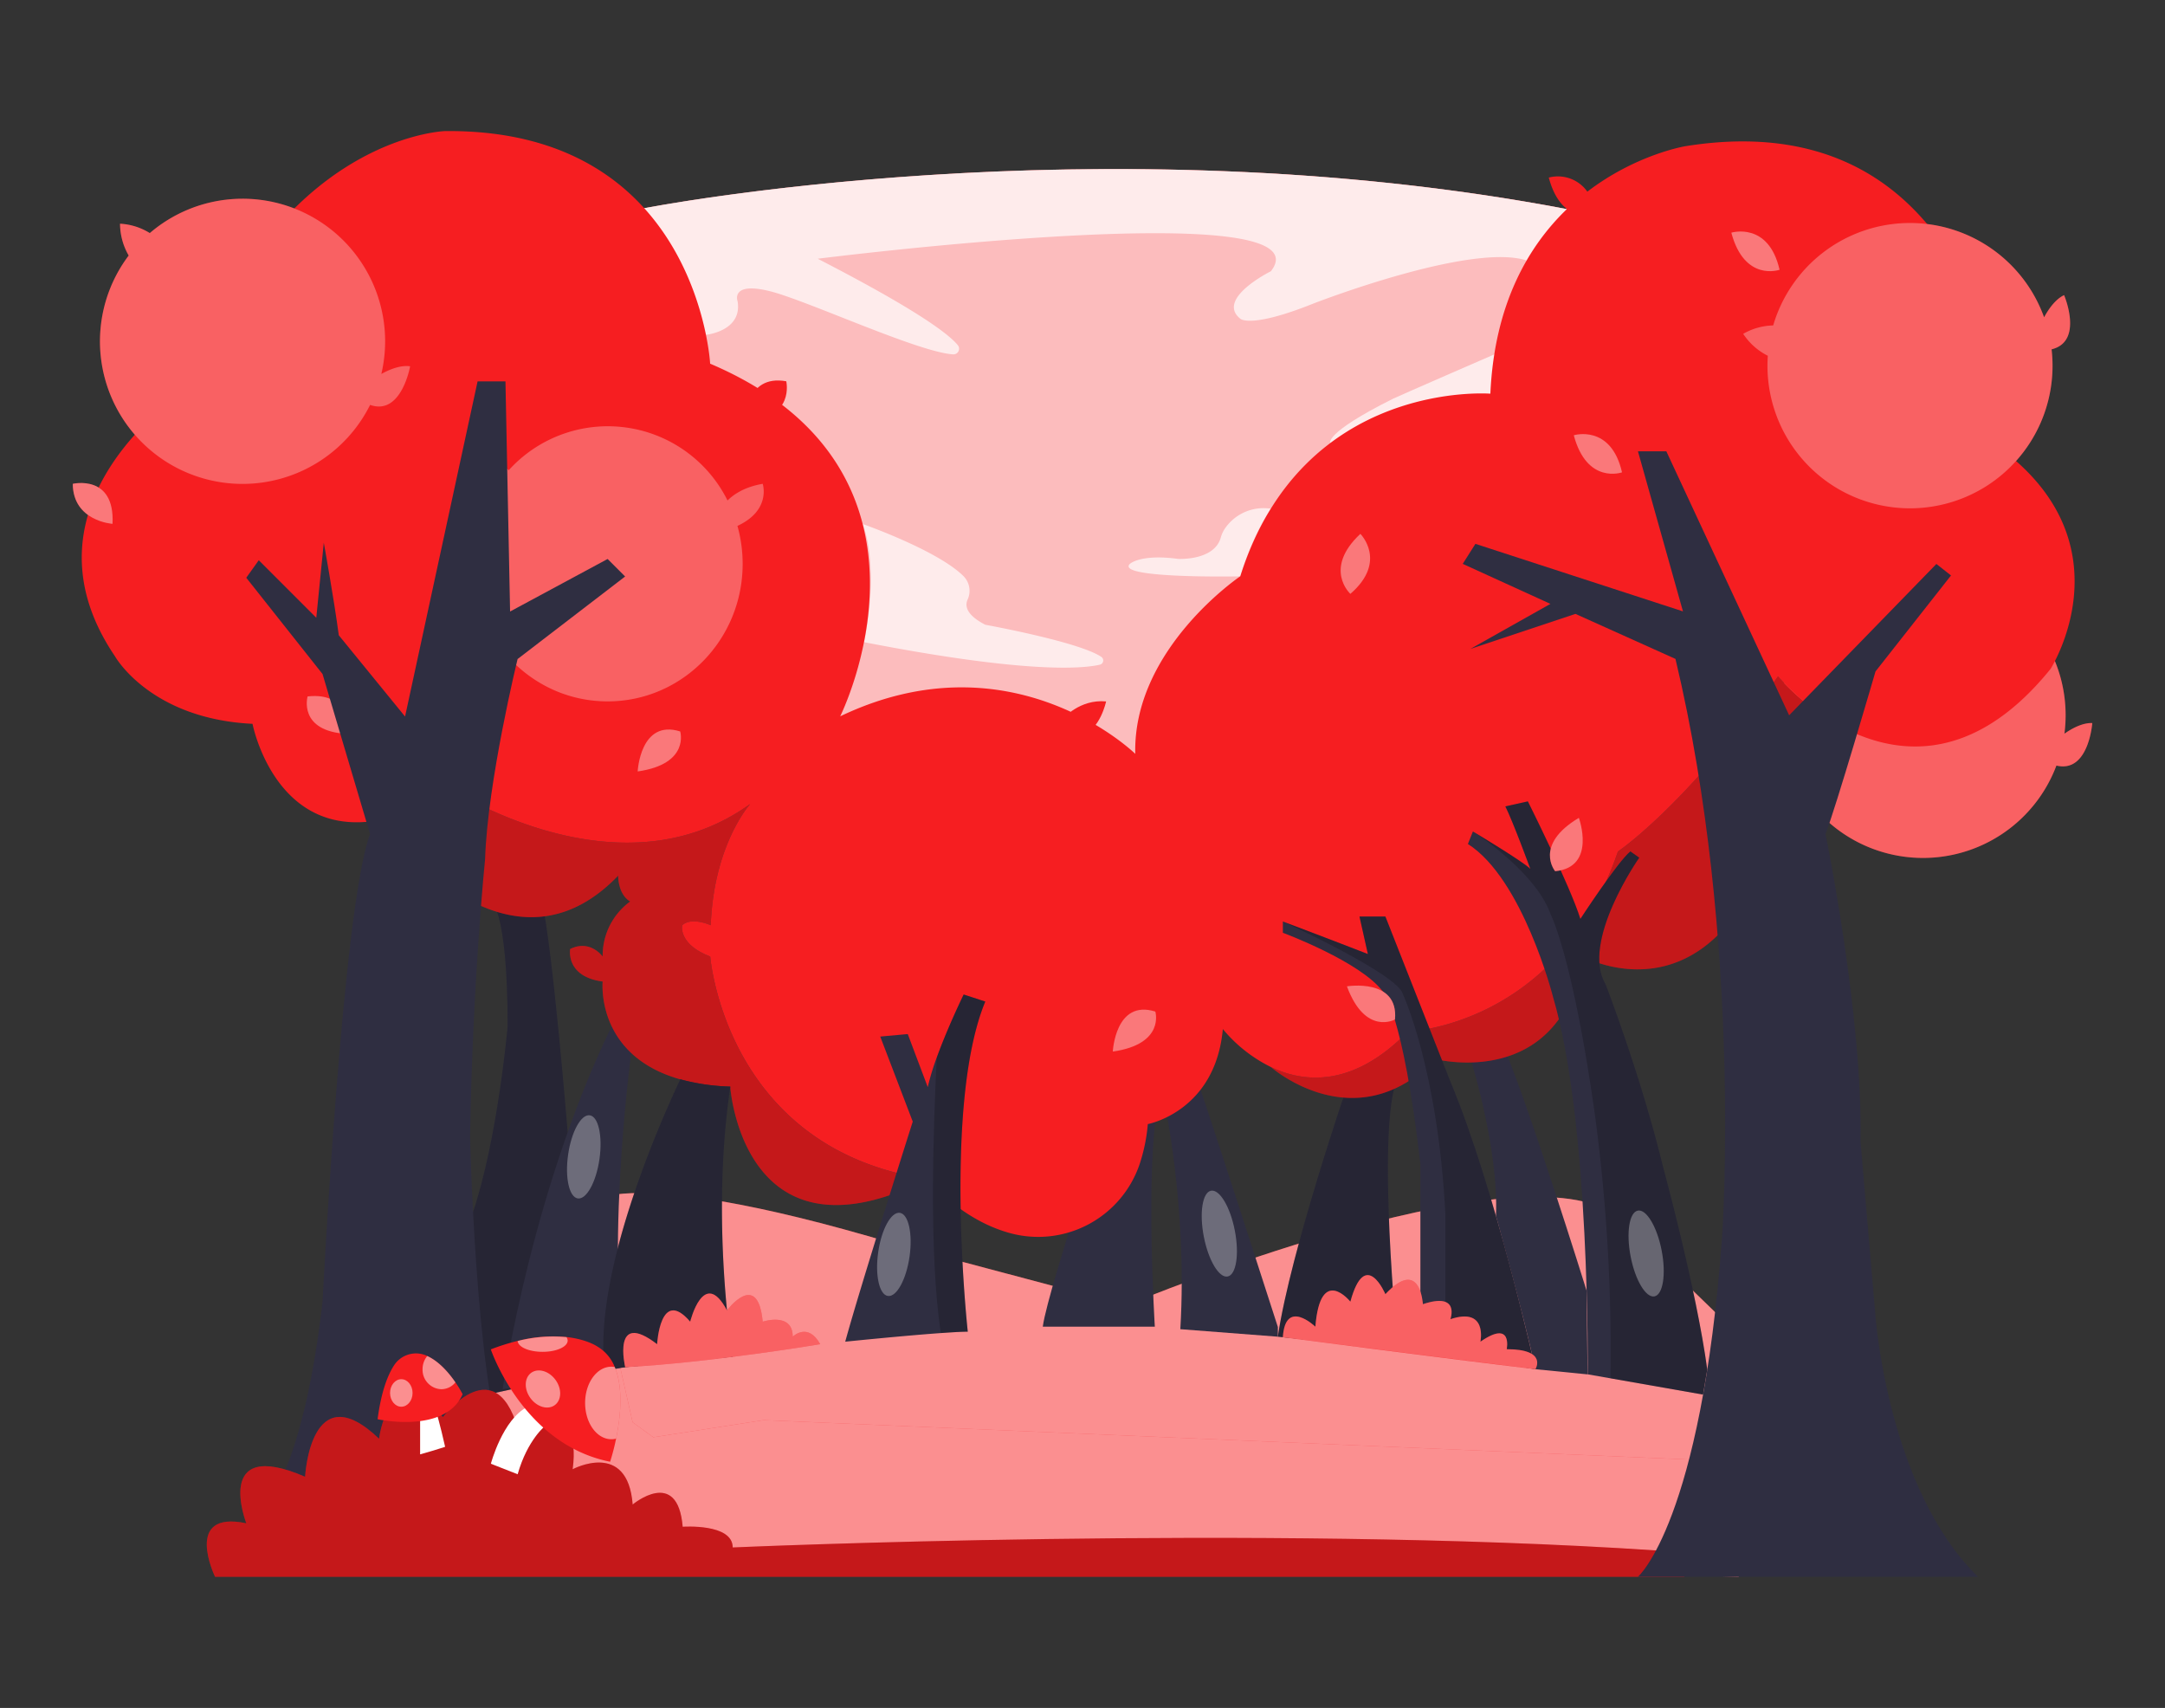  <!DOCTYPE svg PUBLIC "-//W3C//DTD SVG 1.1//EN" "http://www.w3.org/Graphics/SVG/1.1/DTD/svg11.dtd">
<svg xmlns="http://www.w3.org/2000/svg" width="865.76" height="682.89" viewBox="0 0 865.76 682.89">
<rect x="0" y="0" width="865.76" height="682.89" fill="#333333" stroke="none"/>
<defs>
<style xmlns="http://www.w3.org/1999/xhtml">*, ::after, ::before { box-sizing: border-box; }
img, svg { vertical-align: middle; }
</style>
<style xmlns="http://www.w3.org/1999/xhtml">*, body, html { -webkit-font-smoothing: antialiased; }
img, svg { max-width: 100%; }
</style>
</defs>
<polygon points="184.99 616.85 184.99 546.45 357.46 534.57 623.6 562.45 719.91 575.45 695.25 630.45 184.99 616.85" fill="#f61e21" data-primary="true"/>
<polygon points="184.99 616.85 184.99 546.45 357.46 534.57 623.6 562.45 719.91 575.45 695.25 630.45 184.99 616.85" fill="#fff" opacity="0.5"/>
<path d="M233.46,482.58s9.47-19.56,124,14.66l75,19.93,21.16,3.49s149.49-61.95,191.42-35.58l74.85,72.54-32,26.47L305.39,567.81l-44.12,6.85-8.29-6Z" fill="#f61e21" data-primary="true"/>
<path d="M233.46,482.58s9.47-19.56,124,14.66l75,19.93,21.16,3.49s149.49-61.95,191.42-35.58l74.85,72.54-32,26.47L305.39,567.81l-44.12,6.85-8.29-6Z" fill="#fff" opacity="0.5"/>
<path d="M587,419.77s12.44,38.13,11.22,66.41c0,0,10.78,38.27,15.78,61.27l20.86,2.07-.4-33.46S610,437.45,600,415.45Z" fill="#2f2e41" data-secondary="true"/>
<path d="M539,433.45s-23,67-28,101l48,5s-9-89.47,0-108.74Z" fill="#2f2e41" data-secondary="true"/>
<path d="M539,433.45s-23,67-28,101l48,5s-9-89.47,0-108.74Z" opacity="0.2"/>
<path d="M465,437.45s10,44,7,94l39,3v-3.88s-31.4-97.59-32.7-99.86Z" fill="#2f2e41" data-secondary="true"/>
<path d="M417,530.45H461.8s-3.82-62,1.18-89l-38,11,2.41,40.31S418,522.45,417,530.45Z" fill="#2f2e41" data-secondary="true"/>
<ellipse cx="488.36" cy="494.27" rx="6.33" ry="17.5" transform="matrix(0.98, -0.19, 0.19, 0.98, -84.91, 101.64)" fill="#fff" opacity="0.3"/>
<path d="M196,359.45s7,3,7,51c0,0-4,45.26-14,74.63l-21,36.37,23,37,30.09-6.61L227,452.73s-5.9-73.28-10.45-93.28Z" fill="#2f2e41" data-secondary="true"/>
<path d="M196,359.45s7,3,7,51c0,0-4,45.26-14,74.63l-21,36.37,23,37,30.09-6.61L227,452.73s-5.9-73.28-10.45-93.28Z" opacity="0.2"/>
<path d="M253,416.45s-11,77.39-3,130.19l-49,8.81s11.85-83.54,46.93-151.77Z" fill="#2f2e41" data-secondary="true"/>
<ellipse cx="233.46" cy="462.56" rx="16.79" ry="6.33" transform="translate(-257.62 627.82) rotate(-81.82)" fill="#fff" opacity="0.3"/>
<path d="M836.68,289.1s-1.42,20.11-14.34,17a57,57,0,1,1-102.11-49.59,25.57,25.57,0,0,1-4.74-12.31,25,25,0,0,1,12.21,2.51,57,57,0,0,1,97.84,46.64C828.58,291.22,832.82,288.94,836.68,289.1Z" fill="#f61e21" data-primary="true"/>
<path d="M836.68,289.1s-1.42,20.11-14.34,17a57,57,0,1,1-102.11-49.59,25.57,25.57,0,0,1-4.74-12.31,25,25,0,0,1,12.21,2.51,57,57,0,0,1,97.84,46.64C828.58,291.22,832.82,288.94,836.68,289.1Z" fill="#fff" opacity="0.3"/>
<path d="M626.6,83.61l-2,22.13h0l-4.84,54.55L494.25,313.45l-121.19,7-83.38-40.09-39.48-153-9-34.76,16.37-9.32S438.23,47.78,626.6,83.61Z" fill="#f61e21" data-primary="true"/>
<path d="M626.6,83.61l-2,22.13h0l-4.84,54.55L494.25,313.45l-121.19,7-83.38-40.09-39.48-153-9-34.76,16.37-9.32S438.23,47.78,626.6,83.61Z" fill="#fff" opacity="0.7"/>
<path d="M345,209.52s30.09,10.54,40.39,20.94a8.32,8.32,0,0,1,1.51,9.34c-1,2.26-.77,5.95,7.12,10,0,0,37.31,6.75,46.36,12.82a1.73,1.73,0,0,1-.56,3.14c-6.68,1.56-29.08,3.7-94.27-9C345.51,256.74,351.94,228.6,345,209.52Z" fill="#fff" opacity="0.7"/>
<path d="M496,230.45s-50.32,1-44.16-5c0,0,4.16-4,19.16-2,0,0,14.42.9,17.16-8.44a12.08,12.08,0,0,1,1.81-3.88,18.7,18.7,0,0,1,18.25-7.72S501,213.45,496,230.45Z" fill="#fff" opacity="0.7"/>
<path d="M626.6,83.61l-2,22.13h0l-14.12-1.59C588,96.85,525,121.45,525,121.45c-25,10-29,6-29,6-10-8,12.22-19,12.22-19,24.22-31-181.22-5-181.22-5,40,20.6,52.44,30.18,56,34.54a2.25,2.25,0,0,1-1.89,3.69c-13.92-.86-58.41-21.54-73.16-25.23-16-4-13,4-13,4,2,12-12.68,13.42-12.68,13.42l-32.1-6.53-9-34.76,16.37-9.32S438.23,47.78,626.6,83.61Z" fill="#fff" opacity="0.7"/>
<path d="M532,177.21s-3-3.75,25-17.76c2-1,40.59-17.77,40.59-17.77h15.55l-23.06,31.9Z" fill="#fff" opacity="0.7"/>
<path d="M739,303.45l-22.89,3.73C695.2,416.91,633,382.45,633,382.45c-9,54-59,41-59,41-32,33-65.78,3.18-65.78,3.18,13.51,6.46,33,8.11,54.78-14.18,0,0,60-2,84-72,0,0,27-18,64-70a93.35,93.35,0,0,0,22.37,18.43Z" fill="#f61e21" data-primary="true"/>
<path d="M739,303.45l-22.89,3.73C695.2,416.91,633,382.45,633,382.45c-9,54-59,41-59,41-32,33-65.78,3.18-65.78,3.18,13.51,6.46,33,8.11,54.78-14.18,0,0,60-2,84-72,0,0,27-18,64-70a93.35,93.35,0,0,0,22.37,18.43Z" opacity="0.2"/>
<path d="M371,471.45c-74,37-79-37-79-37a84,84,0,0,1-20-2.91c-34-9.59-31-39.09-31-39.09-15-2-13-13-13-13,8-4,13,3,13,3a26.77,26.77,0,0,1,11-22c-5-3-4.8-10.34-4.8-10.34-45.79,47.67-95.62-22.43-95.62-22.43C158.84,326,172,321.94,177,313.45c0,0,69,47,123,8-.44.49-14.58,16.5-15.78,48.49,0,0-7.64-3.5-11.42,0,0,0-1.79,7.5,11.21,12.5C284,382.45,290,459.45,371,471.45Z" fill="#f61e21" data-primary="true"/>
<path d="M371,471.45c-74,37-79-37-79-37a84,84,0,0,1-20-2.91c-34-9.59-31-39.09-31-39.09-15-2-13-13-13-13,8-4,13,3,13,3a26.77,26.77,0,0,1,11-22c-5-3-4.8-10.34-4.8-10.34-45.79,47.67-95.62-22.43-95.62-22.43C158.84,326,172,321.94,177,313.45c0,0,69,47,123,8-.44.49-14.58,16.5-15.78,48.49,0,0-7.64-3.5-11.42,0,0,0-1.79,7.5,11.21,12.5C284,382.45,290,459.45,371,471.45Z" opacity="0.2"/>
<path d="M804,182.45s-5-144-130-124c0,0-19.65,3.19-39.24,18.18A14.41,14.41,0,0,0,619.34,71c1.74,6.54,4.44,10.37,7.27,12.57-15.38,14.79-29,37.92-30.63,73.84,0,0-75-6-100,73,0,0-43,29-42,71,0,0-49-48-118-15,0,0,49-98-52-141,0,0-5-94-106-93,0,0-68,2-103,103,0,0-71,45-29,107,0,0,14,25,55,27,0,0,8.15,42.39,45.57,39.19,0,0,2-.27,5-1C158.84,326,172,321.94,177,313.45c0,0,69,47,123,8-.44.49-14.58,16.5-15.78,48.49,0,0-7.64-3.5-11.42,0,0,0-1.79,7.5,11.21,12.5,0,0,6,77,87,89,0,0,12.4,15.62,31.91,21.32a42.83,42.83,0,0,0,52.84-27.41A69.28,69.28,0,0,0,459,449.45s27-5,30-38a58.4,58.4,0,0,0,19.22,15.18c13.51,6.46,33,8.11,54.78-14.18,0,0,60-2,84-72,0,0,27-18,64-70a93.35,93.35,0,0,0,22.37,18.43c20.82,12.25,53.54,19.48,86.63-21.43C820,267.45,850,220.45,804,182.45Z" fill="#f61e21" data-primary="true"/>
<path d="M682.71,547.6l-1.69,10-37-6.5-9.13-1.6S636,449.45,621,398.45c0,0-12-47-34-61l2-5,0,0,.1.06.1.06c2.2,1.32,19.92,12,22.76,14.85-.21-.58-7-19.08-10-25l9-2s17,34,21,47c0,0,15-23,20-27l3.54,2.51S632,376.45,642,393.45c0,0,14,36,23,73C665,466.45,678.43,515.75,682.71,547.6Z" fill="#2f2e41" data-secondary="true"/>
<path d="M682.71,547.6l-1.69,10-37-6.5a709.68,709.68,0,0,0-6-103.67c-9-65-18-82-18-82-5.66-16.05-28.26-31.21-30.77-32.86,2.2,1.32,19.92,12,22.76,14.85-.21-.58-7-19.08-10-25l9-2s17,34,21,47c0,0,15-23,20-27l3.54,2.51S632,376.45,642,393.45c0,0,14,36,23,73C665,466.45,678.43,515.75,682.71,547.6Z" opacity="0.2"/>
<path d="M614,547.45l-36-6-10-1.66V465.45c-7-61-15-69-15-69-9-12-40-23.5-40-23.5v-4.5c16,6,34,13,34,13l-3.36-15H554l26,66C598,475.45,614,547.45,614,547.45Z" fill="#2f2e41" data-secondary="true"/>
<path d="M578,541.47v-56c-3-58-17-88-17-88-2-8-48-29-48-29,16,6,34,13,34,13l-3.36-15H554l26,66c18,43,34,115,34,115Z" opacity="0.2"/>
<path d="M387,532.45c-2.31,0-6.18.21-10.76.55C361,534.09,338,536.45,338,536.45c6-22,27-88,27-88l-13-34,11-1,8,21.21a97.3,97.3,0,0,1,3.61-11.87c4.45-12.27,10.75-25.16,10.75-25.16l8.64,2.82C377,441.45,387,532.45,387,532.45Z" fill="#2f2e41" data-secondary="true"/>
<path d="M293,542.45l-51.26,5c-4.37-38.16,21.4-97,30.31-115.91a84,84,0,0,0,20,2.91C284,488.45,293,542.45,293,542.45Z" fill="#2f2e41" data-secondary="true"/>
<path d="M293,542.45l-51.26,5c-4.37-38.16,21.4-97,30.31-115.91a84,84,0,0,0,20,2.91C284,488.45,293,542.45,293,542.45Z" opacity="0.2"/>
<ellipse cx="659.36" cy="502.27" rx="6.33" ry="17.5" transform="matrix(0.98, -0.19, 0.19, 0.98, -83.33, 134.24)" fill="#fff" opacity="0.3"/>
<ellipse cx="357.46" cy="501.56" rx="16.79" ry="6.33" transform="translate(-189.87 784.01) rotate(-81.82)" fill="#fff" opacity="0.3"/>
<path d="M387,532.45c-2.31,0-6.18.21-10.76.55-4.85-31.22-3-83.27-1.63-110.21,4.45-12.27,10.75-25.16,10.75-25.16l8.64,2.82C377,441.45,387,532.45,387,532.45Z" opacity="0.2"/>
<path d="M513,534.66s65.27,8.54,101,12.79c0,0,5-8-11.48-8,0,0,2.48-12-10.52-3,0,0,3-14-12-9,0,0,4-11-11-6,0,0-1-19-15-4,0,0-8-19-14,3,0,0-12-15-14,10C526,530.45,514,518.87,513,534.66Z" fill="#f61e21" data-primary="true"/>
<path d="M328,537.45s-44,7.39-78,9.19c0,0-5.46-23.19,12.77-9.19,0,0,1.23-23,13.23-9,0,0,5.42-22,14.71-4.52,0,0,12.29-16.48,14.29,4.52,0,0,12-4,12,6C317,534.45,323,528.45,328,537.45Z" fill="#f61e21" data-primary="true"/>
<g opacity="0.3">
<path d="M513,534.66s66.27,8.54,101,12.79c0,0,5-8-11.48-8,0,0,2.48-12-10.52-3,0,0,3-14-12-9,0,0,4-11-11-6,0,0-1-19-15-4,0,0-8-19-14,3,0,0-12-15-14,10C526,530.45,514,518.87,513,534.66Z" fill="#fff"/>
<path d="M328,537.45s-44,7.39-78,9.19c0,0-5.46-23.19,12.77-9.19,0,0,1.23-23,13.23-9,0,0,5.42-22,14.71-4.52,0,0,12.29-16.48,14.29,4.52,0,0,12-4,12,6C317,534.45,323,528.45,328,537.45Z" fill="#fff"/>
</g>
<path d="M164,146.45s-3.46,19.87-16,15.44a57,57,0,1,1-96.54-59.72A25.61,25.61,0,0,1,48,89.45a25,25,0,0,1,11.9,3.74,57,57,0,0,1,92.59,56.34C155.71,147.74,160.16,145.9,164,146.45Z" fill="#f61e21" data-primary="true"/>
<path d="M164,146.45s-3.46,19.87-16,15.44a57,57,0,1,1-96.54-59.72A25.61,25.61,0,0,1,48,89.45a25,25,0,0,1,11.9,3.74,57,57,0,0,1,92.59,56.34C155.71,147.74,160.16,145.9,164,146.45Z" fill="#fff" opacity="0.3"/>
<path d="M825.41,118s7.93,18.55-5,21.67a57,57,0,1,1-113.48,2.58,25.54,25.54,0,0,1-9.85-8.77,25.06,25.06,0,0,1,12-3.36,57,57,0,0,1,108.33-3.26C819.18,123.62,821.91,119.65,825.41,118Z" fill="#f61e21" data-primary="true"/>
<path d="M825.41,118s7.93,18.55-5,21.67a57,57,0,1,1-113.48,2.58,25.54,25.54,0,0,1-9.85-8.77,25.06,25.06,0,0,1,12-3.36,57,57,0,0,1,108.33-3.26C819.18,123.62,821.91,119.65,825.41,118Z" fill="#fff" opacity="0.3"/>
<path d="M298,168.45s-.17-19,16.42-16C314.4,152.45,318,167.45,298,168.45Z" fill="#f61e21" data-primary="true"/>
<path d="M425,287.45s6.64-8,17.32-7c0,0-2.32,11.27-9.82,13.63Z" fill="#f61e21" data-primary="true"/>
<path d="M255,308.45s1-21,17-16C272,292.45,276,305.45,255,308.45Z" fill="#f61e21" data-primary="true"/>
<path d="M445,420.45s1-21,17-16C462,404.45,466,417.45,445,420.45Z" fill="#f61e21" data-primary="true"/>
<path d="M538.62,394.37s20.74-3.44,19.22,13.25C557.84,407.62,546,414.27,538.62,394.37Z" fill="#f61e21" data-primary="true"/>
<path d="M631.37,327s7.2,19.75-9.49,21.33C621.88,348.32,613.17,337.88,631.37,327Z" fill="#f61e21" data-primary="true"/>
<path d="M45,209.45s-15.8-1-15.9-16C29.08,193.45,46,189.45,45,209.45Z" fill="#f61e21" data-primary="true"/>
<path d="M123,278.45s-4,14,16,15C139,293.45,141,276.45,123,278.45Z" fill="#f61e21" data-primary="true"/>
<path d="M540,237.45s-11-10,4-24C544,213.45,555,224.45,540,237.45Z" fill="#f61e21" data-primary="true"/>
<path d="M648.63,188.86s-14,5-19.29-14.82C629.34,174,644.22,169.51,648.63,188.86Z" fill="#f61e21" data-primary="true"/>
<path d="M711.63,107.86s-14,5-19.29-14.82C692.34,93,707.22,88.51,711.63,107.86Z" fill="#f61e21" data-primary="true"/>
<g opacity="0.4">
<path d="M255,308.45s1-21,17-16C272,292.45,276,305.45,255,308.45Z" fill="#fff"/>
<path d="M445,420.45s1-21,17-16C462,404.45,466,417.45,445,420.45Z" fill="#fff"/>
<path d="M538.62,394.37s20.74-3.44,19.22,13.25C557.84,407.62,546,414.27,538.62,394.37Z" fill="#fff"/>
<path d="M631.37,327s7.2,19.75-9.49,21.33C621.88,348.32,613.17,337.88,631.37,327Z" fill="#fff"/>
<path d="M45,209.45s-15.8-1-15.9-16C29.08,193.45,46,189.45,45,209.45Z" fill="#fff"/>
<path d="M123,278.45s-4,14,16,15C139,293.45,141,276.45,123,278.45Z" fill="#fff"/>
<path d="M540,237.45s-11-10,4-24C544,213.45,555,224.45,540,237.45Z" fill="#fff"/>
<path d="M648.63,188.86s-14,5-19.29-14.82C629.34,174,644.22,169.51,648.63,188.86Z" fill="#fff"/>
<path d="M711.63,107.86s-14,5-19.29-14.82C692.34,93,707.22,88.51,711.63,107.86Z" fill="#fff"/>
</g>
<path d="M305,193.45c-7.47,1.25-11.84,4.43-14.07,6.66A53.45,53.45,0,0,0,203.44,188c-7.67-6.45-14.46-6.13-14.46-6.13,1,9,4.75,12.92,8.1,14.62a55.41,55.41,0,0,0-8.1,28.95c0,30.38,24.18,55,54,55s54-24.62,54-55a56.19,56.19,0,0,0-2.09-15.17C308.51,204,305,193.45,305,193.45Z" fill="#f61e21" data-primary="true"/>
<path d="M305,193.45c-7.47,1.25-11.84,4.43-14.07,6.66A53.45,53.45,0,0,0,203.44,188c-7.67-6.45-14.46-6.13-14.46-6.13,1,9,4.75,12.92,8.1,14.62a55.41,55.41,0,0,0-8.1,28.95c0,30.38,24.18,55,54,55s54-24.62,54-55a56.19,56.19,0,0,0-2.09-15.17C308.51,204,305,193.45,305,193.45Z" fill="#fff" opacity="0.3"/>
<path d="M98.48,231l5-7,23,23,3-30s4,22,6,37l26.5,32.5,29-134h11.15l1.85,92,39-21,7,7-43,33s-12,49-13,80c0,0-5,49-6,111,0,0,2,94,14,130l-93,13s13-16,20-77c0,0,8-158,19-187l-19-64Z" fill="#2f2e41" data-secondary="true"/>
<path d="M673.63,630.45,662.2,619.91C504.42,609.36,293,618.72,293,618.72c0-9.72-20-8.27-20-8.27-2-24-20-8.9-20-8.9-2-25.91-24-14.1-24-14.1,4-30-21-13-21-13-9-37-30.87-7.9-30.87-7.9-21.87-22.9-25.55,8.69-25.55,8.69C124.15,549,122,590.45,122,590.45c-37-16-23.5,18.61-23.5,18.61C73,603.67,86,630.45,86,630.45Z" fill="#f61e21" data-primary="true"/>
<path d="M673.63,630.45,662.2,619.91C504.42,609.36,293,618.72,293,618.72c0-9.72-20-8.27-20-8.27-2-24-20-8.9-20-8.9-2-25.91-24-14.1-24-14.1,4-30-21-13-21-13-9-37-30.87-7.9-30.87-7.9-21.87-22.9-25.55,8.69-25.55,8.69C124.15,549,122,590.45,122,590.45c-37-16-23.5,18.61-23.5,18.61C73,603.67,86,630.45,86,630.45Z" opacity="0.2"/>
<path d="M673,244.45l-18-64h11.35L715.46,286l58.88-60.51,5.85,4.6L750,268.45s-16,55-20,65c0,0,15,73,14,123l6,70s5,69,41,104H655s25.29-21.82,33.65-135.91c0,0,8.35-118.09-18.65-231.09l-40-18-42,14,32-18-35.07-16,5.07-8Z" fill="#2f2e41" data-secondary="true"/>
<path d="M207,589.45l-10.71-4.2s4.71-17.8,14.71-22.8l7.17,7.53S211,575.45,207,589.45Z" fill="#fff"/>
<path d="M246.37,575.21a89.9,89.9,0,0,1-2.39,9.24c-35-7-47.71-44.93-47.71-44.93A86,86,0,0,1,207,536.14a56.63,56.63,0,0,1,19.52-1.56c8.35.93,12.47,3.87,12.47,3.87a16.54,16.54,0,0,1,6.84,8.12C249.43,555.14,248.05,567.05,246.37,575.21Z" fill="#f61e21" data-primary="true"/>
<ellipse cx="217.15" cy="555.33" rx="6.2" ry="8" transform="translate(-286.31 235.83) rotate(-36.24)" fill="#fff" opacity="0.5"/>
<path d="M246.37,575.21a7.48,7.48,0,0,1-1.89.24c-5.8,0-10.5-6.49-10.5-14.5s4.7-14.5,10.5-14.5a7.5,7.5,0,0,1,1.34.12C249.43,555.14,248.05,567.05,246.37,575.21Z" fill="#fff" opacity="0.5"/>
<path d="M227,536c0,2.49-4.48,4.5-10,4.5s-9.77-1.91-10-4.31a56.63,56.63,0,0,1,19.52-1.56A2.39,2.39,0,0,1,227,536Z" fill="#fff" opacity="0.5"/>
<path d="M168,581.5v-16l6.25-1.72s1.75,5.7,3.75,14.7C178,578.45,175,579.54,168,581.5Z" fill="#fff"/>
<path d="M185,557.45c-7,16-34,10-34,10,1.47-11.28,4.14-17.74,6.49-21.41A10.45,10.45,0,0,1,170,541.8c.29.11.59.24.87.38,4.84,2.2,8.78,6.92,11.26,10.53A45.4,45.4,0,0,1,185,557.45Z" fill="#f61e21" data-primary="true"/>
<ellipse cx="160.48" cy="556.95" rx="4.5" ry="5.5" fill="#fff" opacity="0.5"/>
<path d="M182.11,552.71a7.22,7.22,0,0,1-5.63,2.74,7.76,7.76,0,0,1-7.5-8,8.22,8.22,0,0,1,1.87-5.27C175.69,544.38,179.63,549.1,182.11,552.71Z" fill="#fff" opacity="0.5"/>
</svg>